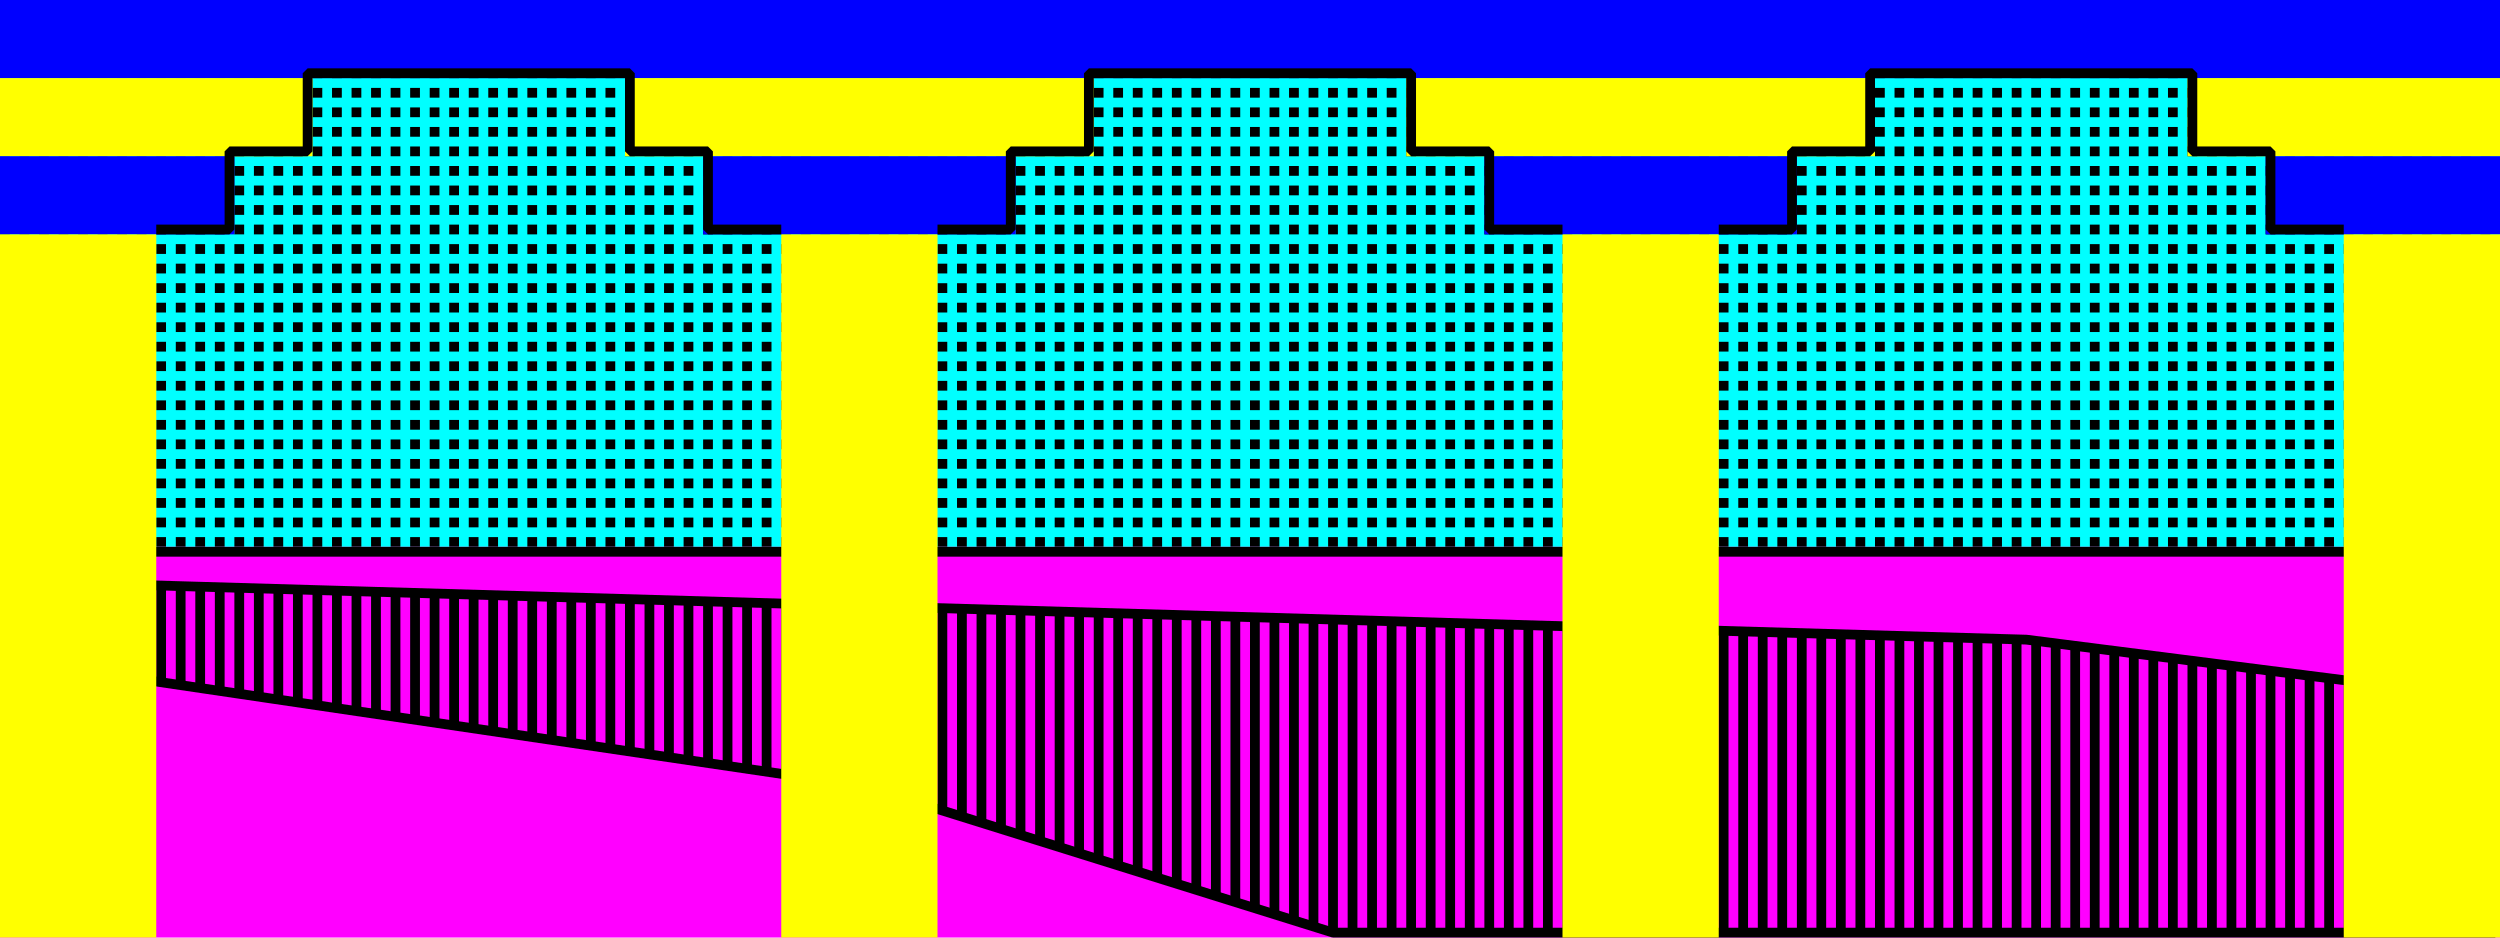 <?xml version="1.0" encoding="UTF-8" standalone="yes"?>
<!DOCTYPE svg PUBLIC "-//W3C//DTD SVG 1.0//EN" "http://www.w3.org/TR/2001/REC-SVG-20010904/DTD/svg10.dtd">
<svg viewBox="0 0 2560 960" style="stroke-linecap:square;stroke-linejoin:bevel;stroke-width:10" height="100%" width="100%" xmlns="http://www.w3.org/2000/svg">
  <defs>
    <pattern id="fill-far-wall" x="0" y="0" width="20" height="20" patternUnits="userSpaceOnUse">
      <rect fill="#00ffff" x="0" y="0" width="20" height="20" />
      <rect fill="#000000" x="0" y="10" width="10" height="10" />
    </pattern>
    <pattern id="fill-chasm" width="20" height="1" patternUnits="userSpaceOnUse">
      <rect fill="#ff00ff" x="0" y="0" width="20" height="1" />
      <rect fill="#000000" x="0" y="0" width="10" height="1" />
    </pattern>
  </defs>

  <!-- background -->
  <rect id="far-wall" x="0" y="0" width="2560" height="560" stroke="none" fill="url(#fill-far-wall)" />
  <rect id="floor" fill="#ff00ff" x="0" y="560" width="2560" height="400" />
  <path id="wall-floor-boundary" fill="none" stroke="#000000" d="M 5,565 h 2550" />
  <path id="chasm" fill="url(#fill-chasm)" stroke="#000000" d="M 2545,715 l -470,-60 l -2070,-60 v 80 l 880,130 l 480,150 h 1190 Z" />

  <!-- ceiling -->
  <rect id="ceiling" fill="#0000ff" x="0" y="0" width="2560" height="80" />

  <!-- pillar 1 -->
  <rect id="pillar-1-top" fill="#ffff00" x="0" y="80" width="320" height="80" />
  <rect id="pillar-1-middle" fill="#0000ff" x="0" y="160" width="240" height="80" />
  <rect id="pillar-1-column" fill="#ffff00" x="0" y="240" width="160" height="720" />

  <!-- pillar 2 -->
  <rect id="pillar-2-top" fill="#ffff00" x="640" y="80" width="480" height="80" />
  <rect id="pillar-2-middle" fill="#0000ff" x="720" y="160" width="320" height="80" />
  <rect id="pillar-2-column" fill="#ffff00" x="800" y="240" width="160" height="720" />

  <!-- pillar 3 -->
  <rect id="pillar-3-top" fill="#ffff00" x="1440" y="80" width="480" height="80" />
  <rect id="pillar-3-middle" fill="#0000ff" x="1520" y="160" width="320" height="80" />
  <rect id="pillar-3-column" fill="#ffff00" x="1600" y="240" width="160" height="720" />

  <!-- pillar 4 -->
  <rect id="pillar-4-top" fill="#ffff00" x="2240" y="80" width="320" height="80" />
  <rect id="pillar-4-middle" fill="#0000ff" x="2320" y="160" width="240" height="80" />
  <rect id="pillar-4-column" fill="#ffff00" x="2400" y="240" width="160" height="720" />

  <!-- archways -->
  <path id="archway-1" fill="none" stroke="#000000" d="M 165,235 h 70 v -80 h 80 v -80 h 330 v 80 h 80 v 80 h 70" />
  <path id="archway-2" fill="none" stroke="#000000" d="M 965,235 h 70 v -80 h 80 v -80 h 330 v 80 h 80 v 80 h 70" />
  <path id="archway-3" fill="none" stroke="#000000" d="M 1765,235 h 70 v -80 h 80 v -80 h 330 v 80 h 80 v 80 h 70" />

</svg>
